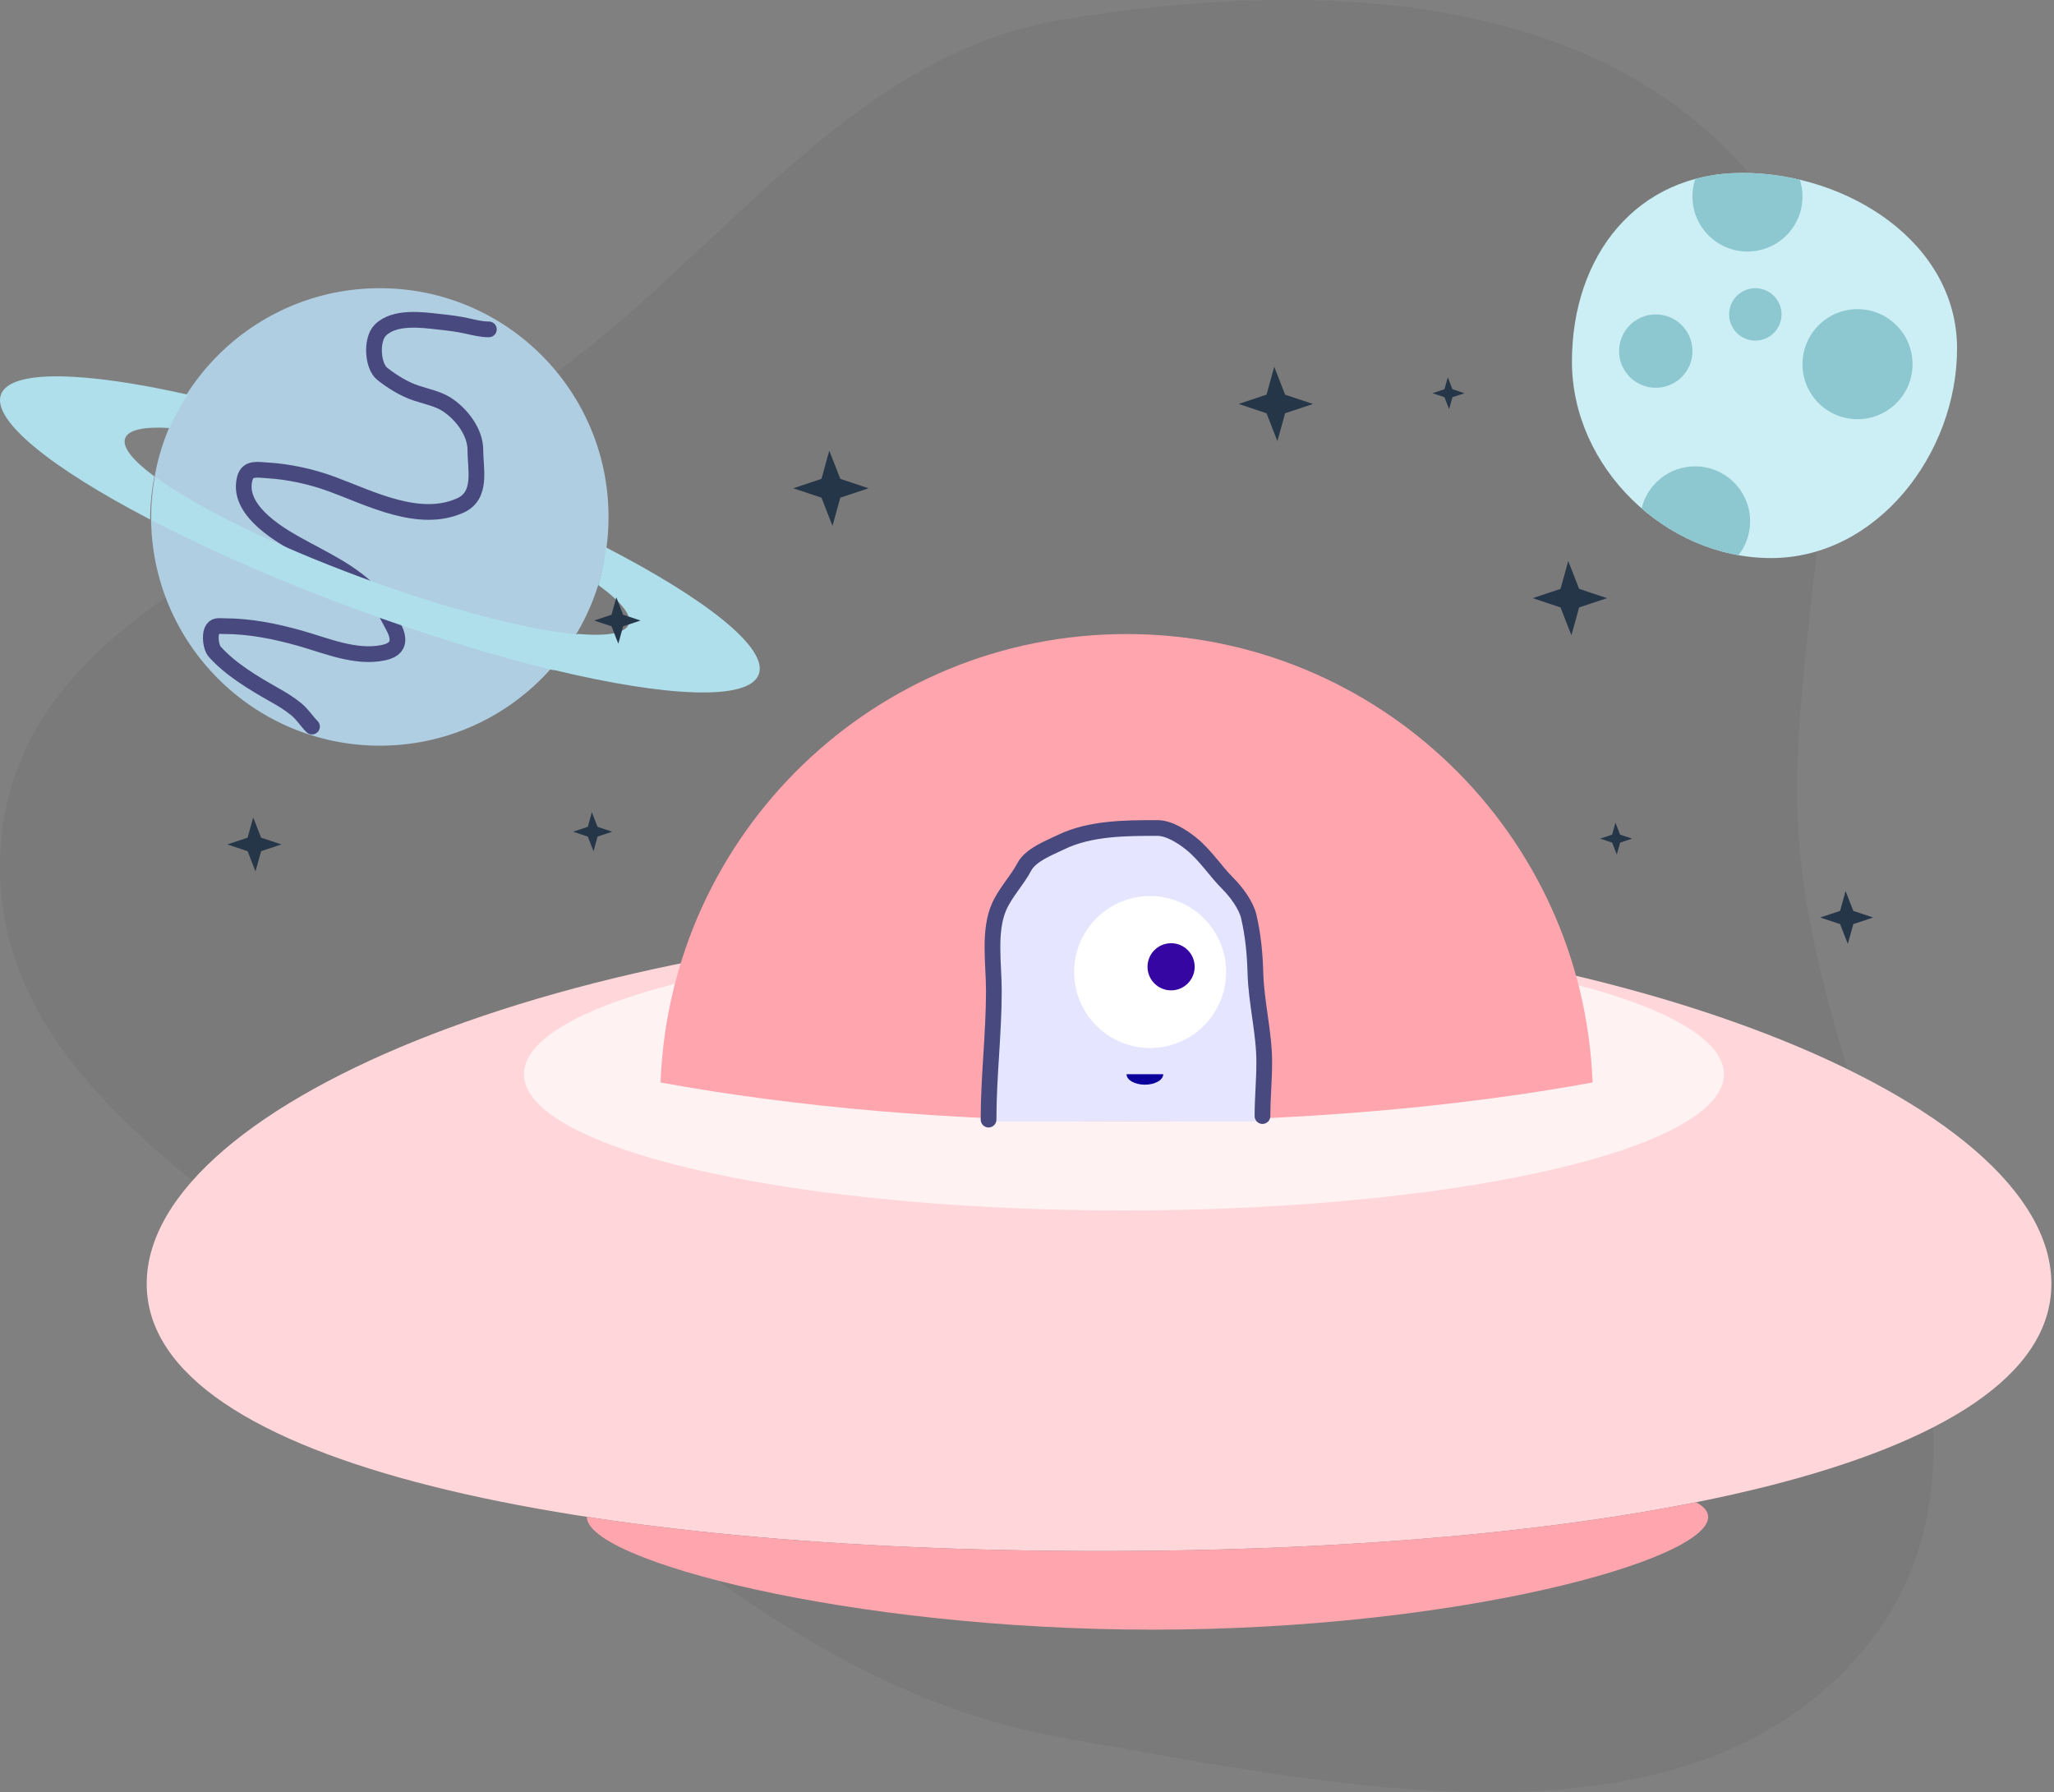 <svg width="392" height="342" viewBox="0 0 392 342" fill="none" xmlns="http://www.w3.org/2000/svg">
<rect x="0" y="0" width="392" height="342" fill="#808080" stroke="none"/>
<path fill-rule="evenodd" clip-rule="evenodd" d="M203.066 3.698C248.389 -3.721 302.052 -2.565 332.595 31.772C362.55 65.449 339.687 116.517 343.395 161.46C347.77 214.49 389.754 273.466 355.922 314.503C321.992 355.659 255.561 340.918 203.066 331.676C160.671 324.211 128.926 296.405 95.93 268.727C57.756 236.707 -3.333 211.199 0.142 161.46C3.624 111.631 70.534 98.854 109.939 68.219C140.936 44.121 164.337 10.037 203.066 3.698Z" fill="black" fill-opacity="0.05"/>
<path d="M373.5 66.5C373.5 86.658 358.158 106.5 338 106.5C317.842 106.5 300 89.158 300 69C300 48.842 312.342 33 332.5 33C352.658 33 373.5 46.342 373.5 66.5Z" fill="#CCEEF5"/>
<circle cx="335" cy="60" r="5" fill="#8DC7CF"/>
<circle cx="316" cy="67" r="7" fill="#8DC7CF"/>
<circle cx="354.5" cy="69.5" r="10.5" fill="#8DC7CF"/>
<path fill-rule="evenodd" clip-rule="evenodd" d="M313.295 97.02C314.409 92.418 318.555 89 323.5 89C329.299 89 334 93.701 334 99.5C334 101.932 333.173 104.171 331.786 105.951C324.905 104.73 318.514 101.541 313.295 97.02Z" fill="#8DC7CF"/>
<path fill-rule="evenodd" clip-rule="evenodd" d="M333.5 48C339.299 48 344 43.299 344 37.5C344 36.384 343.826 35.309 343.504 34.3C339.901 33.447 336.189 33 332.5 33C329.315 33 326.325 33.395 323.549 34.141C323.193 35.195 323 36.325 323 37.5C323 43.299 327.701 48 333.5 48Z" fill="#8DC7CF"/>
<circle cx="72.485" cy="98.651" r="43.651" fill="#B0CEE1"/>
<path d="M93.299 62.857C91.908 62.857 90.587 62.53 89.231 62.221C87.403 61.806 85.72 61.618 83.86 61.411C80.494 61.037 75.293 60.3 72.577 63.016C70.787 64.807 71.051 69.866 72.991 71.375C74.934 72.887 77.093 74.236 79.427 75.014C81.255 75.624 83.6 76.113 85.227 77.159C88.018 78.954 90.725 82.407 90.725 85.883C90.725 89.564 92.065 94.57 87.849 96.467C79.98 100.008 70.622 95.063 63.329 92.383C59.45 90.958 55.112 90.004 50.981 89.761C49.171 89.654 47.296 89.217 46.738 91.239C45.162 96.953 52.329 101.471 56.4 103.761C61.76 106.776 67.332 109.138 71.544 113.773C72.781 115.133 73.555 116.714 74.405 118.333C74.985 119.438 75.851 120.751 75.851 122.068C75.851 123.674 74.499 124.29 73.054 124.579C67.773 125.635 62.172 123.182 57.195 121.782C52.512 120.465 47.683 119.493 42.813 119.493C41.754 119.493 40.912 119.243 40.445 120.352C40.013 121.378 40.254 123.55 40.97 124.356C43.981 127.743 48.412 130.372 52.332 132.588C53.892 133.47 55.161 134.225 56.559 135.369C57.727 136.324 58.491 137.602 59.547 138.658" stroke="#48497E" stroke-width="3" stroke-linecap="round"/>
<path fill-rule="evenodd" clip-rule="evenodd" d="M114.184 111.65C114.866 109.33 115.361 106.931 115.651 104.468C134.891 114.4 146.649 123.709 144.812 128.685C142.939 133.757 127.41 133.071 105.695 127.85C105.679 127.869 105.663 127.888 105.647 127.907C94.28 125.159 81.236 121.177 67.579 116.134C52.997 110.75 39.732 104.901 28.906 99.268C28.917 96.455 29.193 93.705 29.712 91.042C37.291 96.637 51.781 103.848 68.989 110.202C85.516 116.305 100.653 120.177 110.149 121.07C110.169 121.036 110.188 121.003 110.207 120.969C115.78 121.46 119.341 120.895 119.998 119.116C120.634 117.393 118.46 114.764 114.184 111.65ZM0.188 75.283C1.959 70.486 15.948 70.84 35.833 75.31C34.506 77.322 33.341 79.451 32.357 81.677C27.548 81.385 24.496 81.996 23.892 83.629C23.269 85.319 25.346 87.878 29.457 90.912C28.938 93.576 28.662 96.326 28.651 99.138C9.826 89.343 -1.627 80.199 0.188 75.283Z" fill="#AEDFEB"/>
<path d="M391.5 245C391.5 280.07 307.202 296 210 296C112.798 296 28 280.07 28 245C28 209.93 112.798 176 210 176C307.202 176 391.5 209.93 391.5 245Z" fill="#FFD7DA"/>
<ellipse cx="214.5" cy="205" rx="114.5" ry="26" fill="#FFF2F3"/>
<path fill-rule="evenodd" clip-rule="evenodd" d="M126.065 206.575C127.864 159.009 166.993 121 215 121C263.007 121 302.136 159.009 303.935 206.575C278.315 211.273 247.781 214 215 214C182.219 214 151.685 211.273 126.065 206.575Z" fill="#FFA5AE"/>
<path d="M189 182.5C189 168.417 200.417 157 214.5 157V157C228.583 157 240 168.417 240 182.5V214H189V182.5Z" fill="#E5E5FF"/>
<circle cx="219.5" cy="185.5" r="14.5" fill="white"/>
<circle cx="223.5" cy="184.5" r="4.5" fill="#3606A3"/>
<path fill-rule="evenodd" clip-rule="evenodd" d="M215 205C215 206.104 216.567 207 218.5 207C220.433 207 222 206.104 222 205H215Z" fill="#0C009C"/>
<path fill-rule="evenodd" clip-rule="evenodd" d="M112 289.471C112 289.48 112 289.49 112 289.5C112 297.784 162.01 311 220 311C277.99 311 326 297.784 326 289.5C326 288.433 325.204 287.5 323.692 286.684C292.162 292.983 252.303 296 210 296C174.504 296 140.662 293.876 112 289.471Z" fill="#FFA5AE"/>
<path d="M273.389 75.041L275.672 74.28L276.304 72L277.194 74.28L279.478 75.041L277.194 75.802L276.563 78.083L275.672 75.802L273.389 75.041Z" fill="#253648"/>
<path d="M113.389 118.421L116.708 117.315L117.626 114L118.92 117.315L122.239 118.421L118.92 119.527L118.002 122.842L116.708 119.527L113.389 118.421Z" fill="#253648"/>
<path d="M151.389 93.177L156.777 91.381L158.267 86L160.368 91.381L165.756 93.177L160.368 94.973L158.878 100.354L156.777 94.973L151.389 93.177Z" fill="#253648"/>
<path d="M43.389 161.148L47.254 159.86L48.323 156L49.831 159.86L53.695 161.148L49.831 162.437L48.761 166.297L47.254 162.437L43.389 161.148Z" fill="#253648"/>
<path d="M109.389 158.721L112.182 157.79L112.955 155L114.044 157.79L116.837 158.721L114.044 159.652L113.272 162.441L112.182 159.652L109.389 158.721Z" fill="#253648"/>
<path d="M292.501 114.149L297.824 112.374L299.296 107.058L301.372 112.374L306.695 114.149L301.372 115.923L299.899 121.239L297.824 115.923L292.501 114.149Z" fill="#253648"/>
<path d="M347.389 175.091L351.175 173.829L352.222 170.048L353.699 173.829L357.484 175.091L353.699 176.353L352.651 180.134L351.175 176.353L347.389 175.091Z" fill="#253648"/>
<path d="M305.389 160.041L307.672 159.28L308.304 157L309.194 159.28L311.478 160.041L309.194 160.802L308.563 163.083L307.672 160.802L305.389 160.041Z" fill="#253648"/>
<path d="M236.389 77.091L241.712 75.317L243.185 70L245.261 75.317L250.584 77.091L245.261 78.865L243.788 84.182L241.712 78.865L236.389 77.091Z" fill="#253648"/>
<path d="M188.664 213.664C188.664 205.396 189.676 197.31 189.676 189.043C189.676 184.034 188.623 177.667 190.687 173.023C191.914 170.263 194.11 168.044 195.484 165.434C196.7 163.124 200.336 161.76 202.492 160.713C208.042 158.017 214.86 158.014 220.892 158.014C223.104 158.014 225.624 159.634 227.3 160.975C230.036 163.164 231.917 166.192 234.364 168.638C235.95 170.225 237.815 172.743 238.317 174.878C239.145 178.393 239.494 182.058 239.592 185.671C239.746 191.371 241.278 197.07 241.278 202.703C241.278 206.245 240.941 209.545 240.941 212.989" stroke="#48497E" stroke-width="3" stroke-linecap="round"/>
</svg>

